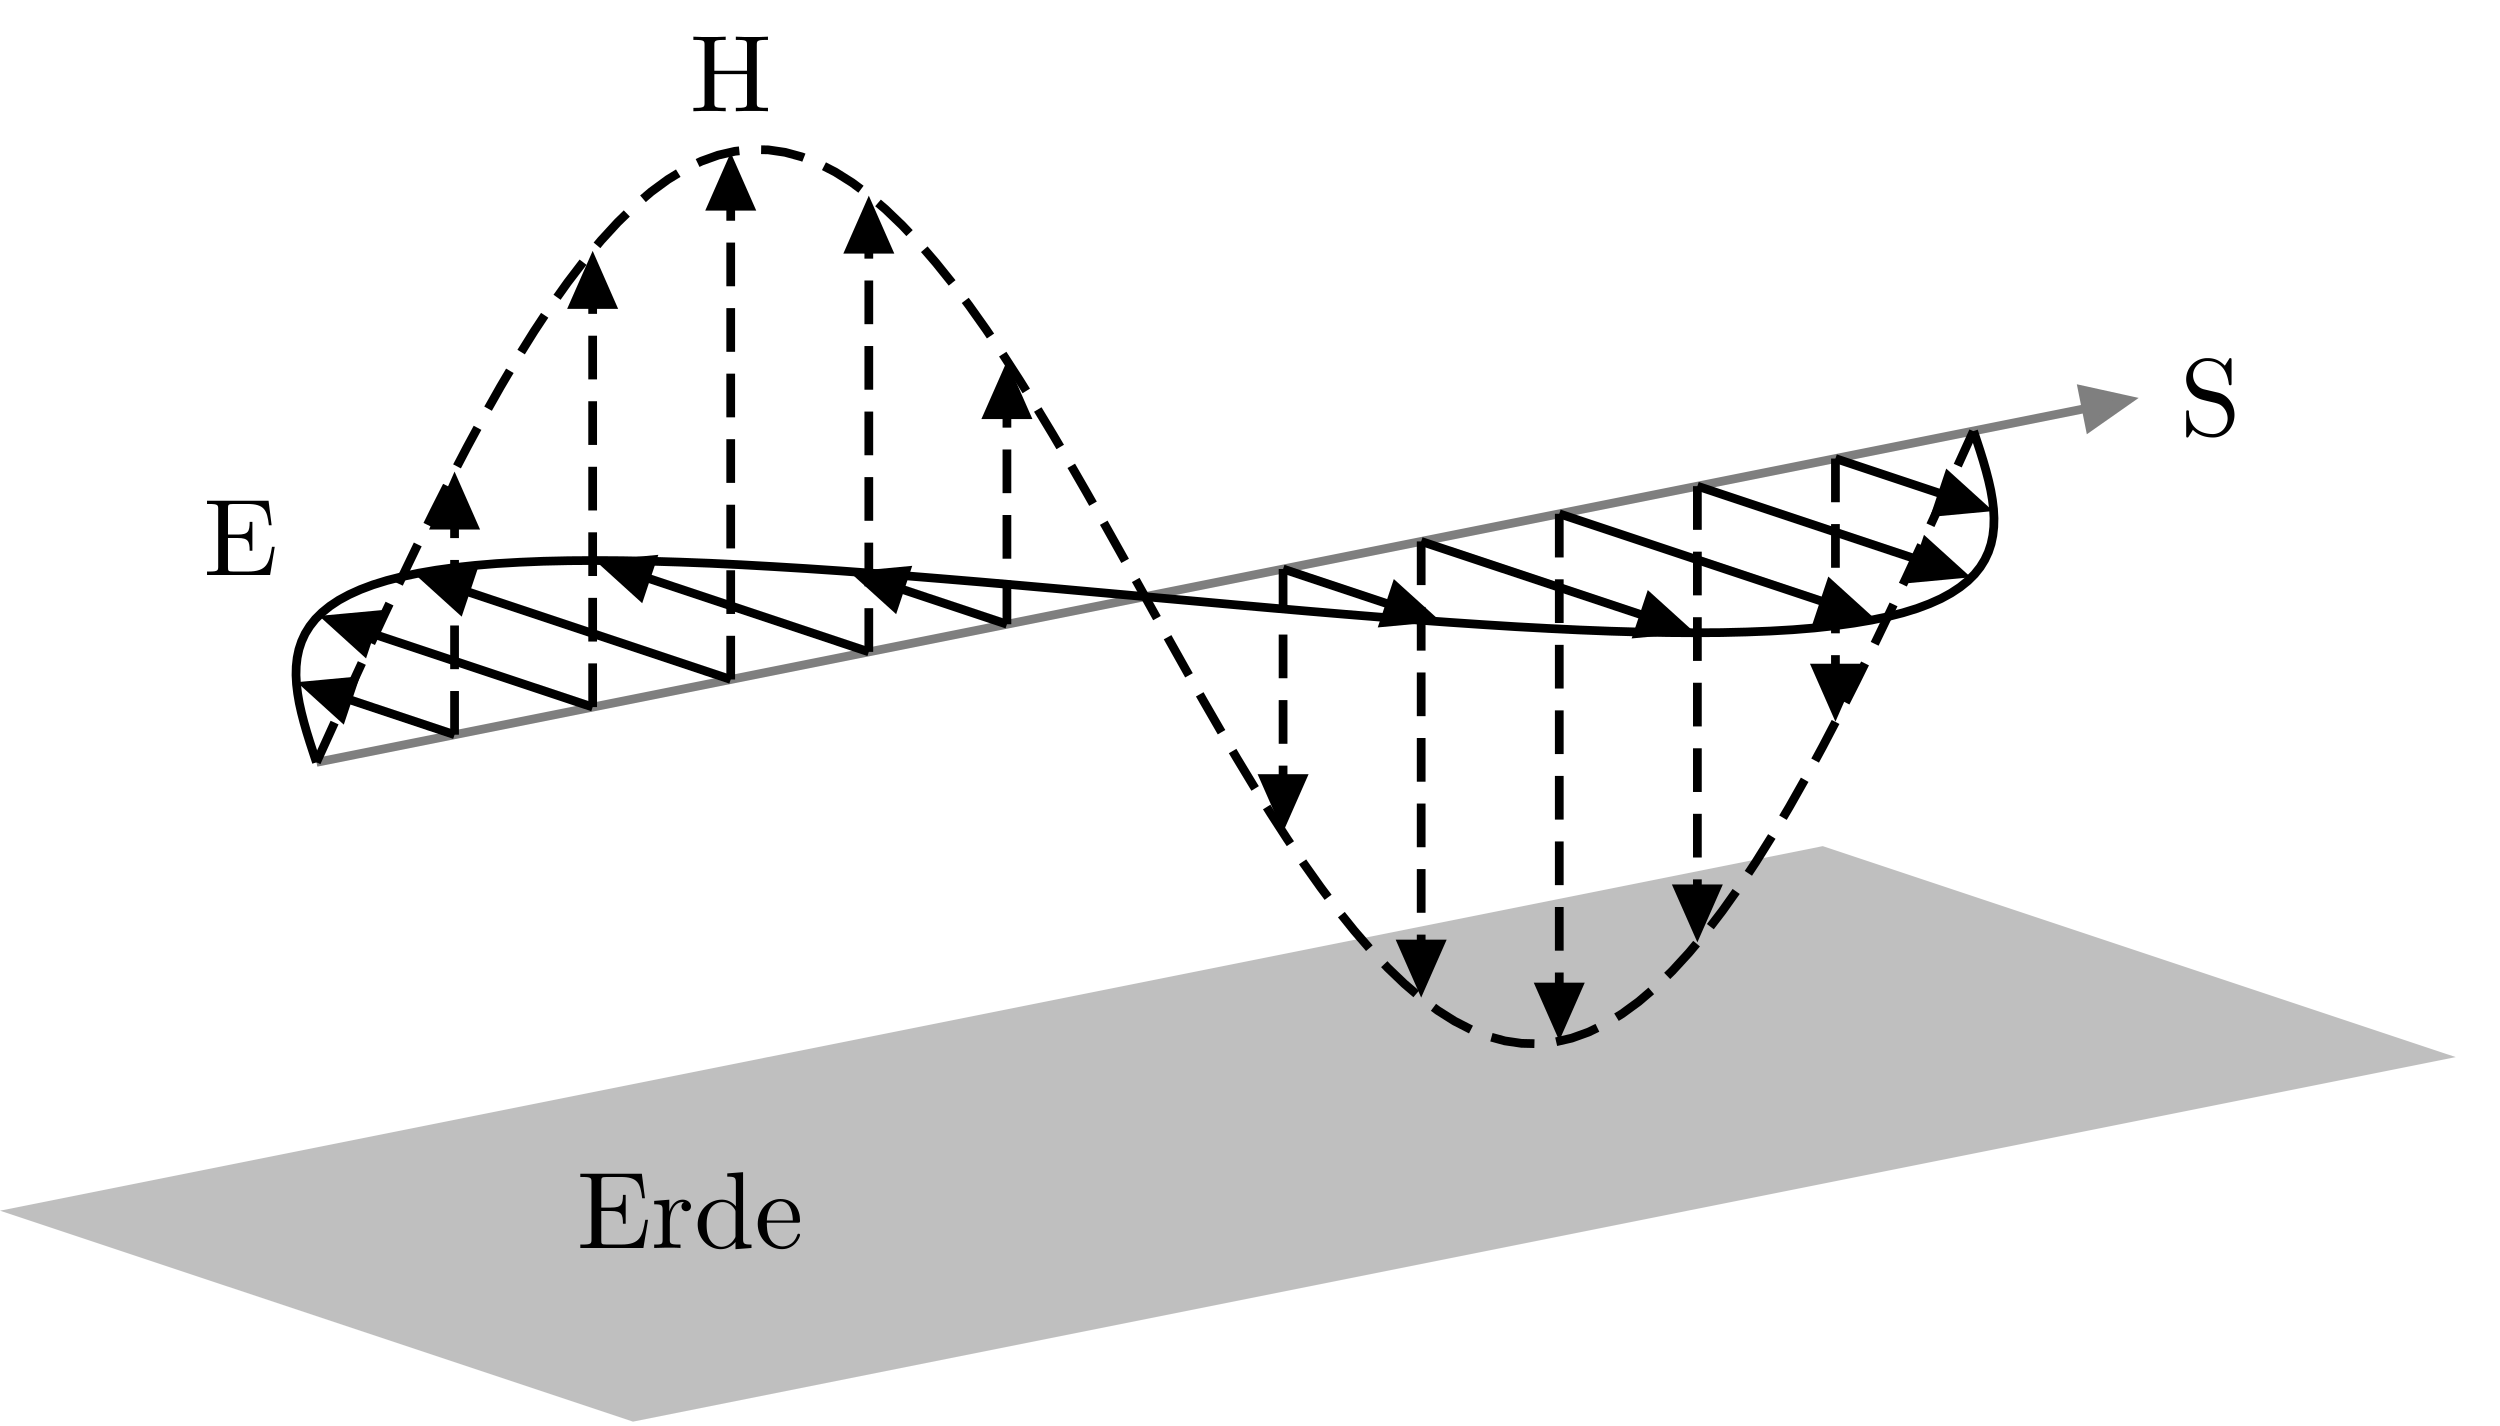 <svg xmlns="http://www.w3.org/2000/svg" xmlns:xlink="http://www.w3.org/1999/xlink" width="227.276" height="129.632"><defs><path id="b" d="M6.484-2.563h-.25c-.25 1.532-.484 2.25-2.187 2.25H2.719c-.469 0-.485-.062-.485-.39V-3.36h.891c.969 0 1.078.312 1.078 1.156h.25v-2.625h-.25c0 .86-.11 1.156-1.078 1.156h-.89v-2.375c0-.328.015-.406.484-.406H4c1.531 0 1.797.547 1.953 1.937h.25L5.922-6.75H.328v.297h.234c.766 0 .782.11.782.469v5.203c0 .36-.016.469-.782.469H.329V0h5.734Zm0 0"/><path id="c" d="M3.625-3.781c0-.328-.313-.61-.75-.61-.719 0-1.078.657-1.219 1.094V-4.39l-1.375.11v.312c.688 0 .766.063.766.547V-.75c0 .438-.11.438-.766.438V0l1.125-.031c.407 0 .875 0 1.266.031v-.313h-.203c-.735 0-.766-.109-.766-.468v-1.531c0-.985.422-1.86 1.172-1.86.078 0 .094 0 .11.016a.426.426 0 0 0-.22.375c0 .281.204.437.422.437.188 0 .438-.125.438-.437Zm0 0"/><path id="d" d="M5.234 0v-.313c-.687 0-.765-.062-.765-.546v-6.032l-1.438.11v.297c.703 0 .781.078.781.562v2.14a1.6 1.6 0 0 0-1.265-.609c-1.172 0-2.203.97-2.203 2.25 0 1.266.969 2.25 2.094 2.25.64 0 1.093-.343 1.343-.656V.11ZM3.781-1.172c0 .172 0 .203-.11.36-.296.484-.75.703-1.171.703-.453 0-.813-.266-1.047-.641-.266-.406-.297-.969-.297-1.375 0-.375.032-.969.313-1.406.203-.313.593-.64 1.125-.64.344 0 .765.14 1.078.593.11.172.11.187.11.375Zm0 0"/><path id="e" d="M4.125-1.188c0-.093-.078-.109-.125-.109-.094 0-.11.047-.14.14C3.515-.14 2.624-.14 2.53-.14c-.5 0-.906-.296-1.125-.671-.297-.47-.297-1.125-.297-1.485h2.766c.219 0 .25 0 .25-.203 0-.984-.531-1.953-1.781-1.953C1.188-4.453.28-3.422.28-2.187.281-.86 1.328.108 2.47.108 3.672.11 4.125-1 4.125-1.187ZM3.469-2.5h-2.36C1.172-3.984 2-4.234 2.344-4.234c1.031 0 1.125 1.343 1.125 1.734Zm0 0"/><path id="f" d="M4.953-1.844c0-1-.656-1.812-1.484-2.015l-1.266-.297a1.308 1.308 0 0 1-1.015-1.266A1.3 1.3 0 0 1 2.5-6.734c1.656 0 1.875 1.64 1.938 2.078.015.062.015.125.125.125.125 0 .125-.047.125-.235v-2c0-.171 0-.234-.11-.234-.062 0-.078 0-.14.125l-.36.563C3.781-6.595 3.375-7 2.5-7 1.39-7 .562-6.125.562-5.078A1.9 1.9 0 0 0 1.86-3.266c.11.047.61.172 1.313.329.265.078.562.14.844.515.203.25.312.578.312.906 0 .704-.5 1.422-1.344 1.422-.28 0-1.03-.047-1.562-.531-.578-.531-.61-1.172-.61-1.531C.797-2.25.72-2.25.688-2.25c-.125 0-.125.063-.125.25v1.984c0 .172 0 .235.11.235.062 0 .078-.016.14-.125 0 0 .032-.047.36-.578.312.343.937.703 1.828.703 1.156 0 1.953-.969 1.953-2.063Zm0 0"/><path id="g" d="M7.11 0v-.313h-.235c-.766 0-.781-.109-.781-.468v-5.235c0-.359.015-.468.781-.468h.234v-.297c-.343.031-1.078.031-1.453.031s-1.125 0-1.468-.031v.297h.234c.766 0 .781.109.781.468v2.329H2.234v-2.329c0-.359.016-.468.782-.468h.25v-.297c-.36.031-1.094.031-1.47.031-.374 0-1.124 0-1.468-.031v.297h.234c.766 0 .782.109.782.468V-.78c0 .36-.016.469-.782.469H.329V0c.344-.031 1.078-.031 1.453-.031.39 0 1.125 0 1.485.031v-.313h-.25c-.766 0-.782-.109-.782-.468v-2.594h2.97v2.594c0 .36-.016.469-.782.469h-.234V0C4.53-.031 5.266-.031 5.64-.031s1.125 0 1.468.031Zm0 0"/><clipPath id="a"><path d="M0 76h224v53.242H0Zm0 0"/></clipPath></defs><g clip-path="url(#a)"><path fill="#BFBFBF" d="m0 110.063 165.707-33.141 57.543 19.18-165.707 33.14Zm0 0"/></g><use xlink:href="#b" x="52.428" y="113.454"/><use xlink:href="#c" x="59.191" y="113.454"/><use xlink:href="#d" x="63.084" y="113.454"/><use xlink:href="#e" x="68.606" y="113.454"/><path fill="none" stroke="#7F7F7F" stroke-miterlimit="10" stroke-width=".794" d="m28.77 69.305 160.683-32.137"/><path fill="#7F7F7F" stroke="#7F7F7F" stroke-miterlimit="10" stroke-width=".794" d="m193.46 36.367-4.147-.914.671 3.352Zm0 0"/><use xlink:href="#f" x="198.184" y="39.555"/><path fill="none" stroke="#000" stroke-dasharray="3.972 1.986" stroke-miterlimit="10" stroke-width=".794" d="m28.77 69.305 1.523-3.348 1.52-3.332 1.523-3.309 1.52-3.27 1.523-3.226 1.52-3.16 1.523-3.094 1.52-3.007 1.523-2.914 1.52-2.813 1.523-2.695 1.52-2.57 1.523-2.442 1.52-2.297 1.523-2.144 1.52-1.989 1.523-1.828 1.52-1.656 1.523-1.48 1.52-1.297 1.523-1.118 1.52-.93 1.523-.734 1.523-.547 1.52-.351 1.523-.16 1.52.031 1.523.223 1.52.414 1.523.597 1.52.782 1.523.96 1.52 1.13 1.523 1.3 1.52 1.461 1.523 1.613 1.52 1.762 1.523 1.895 1.52 2.027 1.523 2.145 1.52 2.253 1.523 2.356 1.52 2.441 1.523 2.52 1.52 2.586 1.523 2.64 1.52 2.684 1.523 2.715 1.52 2.73 1.523 2.739 1.52 2.73 1.523 2.715 1.52 2.684 1.523 2.64 1.52 2.586 1.523 2.52 1.52 2.445 1.523 2.355 1.52 2.254 1.523 2.145 1.52 2.031 1.523 1.895 1.519 1.761 1.523 1.618 1.524 1.46 1.52 1.301 1.523 1.133 1.52.961 1.523.781 1.52.598 1.523.418 1.52.223 1.523.035 1.52-.157 1.523-.351 1.52-.547 1.523-.734 1.52-.926 1.523-1.113 1.52-1.301 1.523-1.477 1.52-1.656 1.523-1.824 1.52-1.988 1.523-2.145 1.52-2.297 1.523-2.437 1.52-2.57 1.523-2.696 1.52-2.809 1.523-2.914 1.52-3.008 1.522-3.09 1.52-3.163 1.523-3.223 1.52-3.274 1.523-3.308 1.52-3.332 1.523-3.344"/><path fill="none" stroke="#000" stroke-miterlimit="10" stroke-width=".794" d="m28.77 69.305-.301-.914-.297-.91-.281-.903-.258-.898-.23-.89-.196-.876-.148-.863-.102-.844-.047-.828.02-.805.086-.781.16-.758.242-.73.324-.703.418-.672.508-.645.61-.605.71-.575.817-.543.925-.5 1.036-.468 1.144-.43 1.262-.39 1.379-.352 1.492-.313 1.61-.277 1.722-.238 1.836-.196 1.953-.164 2.063-.12 2.171-.09 2.282-.051 2.383-.016 2.484.016 2.578.047 2.676.082 2.758.105 2.843.137 2.918.164 2.993.183 3.054.207 3.121.23 3.168.243 3.215.262 3.258.273 3.289.285 3.312.293 3.333.301 3.343.3 3.344.306 3.344.3 3.332.301 3.316.293 3.29.285 3.253.274 3.219.261 3.168.247 3.117.226 3.059.207 2.992.188 2.922.16 2.84.137 2.761.109 2.672.078 2.582.05 2.485.016 2.382-.015 2.282-.055 2.175-.086 2.063-.12 1.953-.161 1.84-.2 1.723-.238 1.609-.273 1.496-.316 1.375-.352 1.266-.39 1.144-.43 1.04-.465.921-.504.817-.54.714-.573.61-.606.512-.644.414-.672.328-.703.242-.73.16-.759.086-.78.02-.806-.043-.828-.102-.843-.148-.864-.196-.875-.23-.886-.258-.899-.281-.906-.297-.91-.301-.91"/><use xlink:href="#g" x="62.707" y="10.115"/><use xlink:href="#b" x="18.492" y="52.271"/><path fill="none" stroke="#000" stroke-dasharray="3.972 1.986" stroke-miterlimit="10" stroke-width=".794" d="M41.324 66.793V47.941"/><path stroke="#000" stroke-miterlimit="10" stroke-width=".794" d="m41.324 43.855-1.71 3.887h3.421Zm0 0"/><path fill="none" stroke="#000" stroke-miterlimit="10" stroke-width=".794" d="m41.324 66.793-9.527-3.176"/><path stroke="#000" stroke-miterlimit="10" stroke-width=".794" d="m27.926 62.328 3.144 2.848.54-1.621.542-1.621Zm0 0"/><path fill="none" stroke="#000" stroke-dasharray="3.972 1.986" stroke-miterlimit="10" stroke-width=".794" d="M53.879 64.281V27.88"/><path stroke="#000" stroke-miterlimit="10" stroke-width=".794" d="m53.879 23.793-1.711 3.887h3.418Zm0 0"/><path fill="none" stroke="#000" stroke-miterlimit="10" stroke-width=".794" d="M53.879 64.281 33.82 57.598"/><path stroke="#000" stroke-miterlimit="10" stroke-width=".794" d="m29.945 56.305 3.149 2.851 1.078-3.242Zm0 0"/><path fill="none" stroke="#000" stroke-dasharray="3.972 1.986" stroke-miterlimit="10" stroke-width=".794" d="M66.43 61.773V18.945"/><path stroke="#000" stroke-miterlimit="10" stroke-width=".794" d="m66.43 14.86-1.707 3.886h3.418Zm0 0"/><path fill="none" stroke="#000" stroke-miterlimit="10" stroke-width=".794" d="m66.43 61.773-23.91-7.972"/><path stroke="#000" stroke-miterlimit="10" stroke-width=".794" d="m38.645 52.512 3.144 2.847.543-1.62.54-1.622Zm0 0"/><path fill="none" stroke="#000" stroke-dasharray="3.972 1.986" stroke-miterlimit="10" stroke-width=".794" d="M78.984 59.262V22.855"/><path stroke="#000" stroke-miterlimit="10" stroke-width=".794" d="m78.984 18.773-1.71 3.887h3.421Zm0 0"/><path fill="none" stroke="#000" stroke-miterlimit="10" stroke-width=".794" d="M78.984 59.262 58.93 52.574"/><path stroke="#000" stroke-miterlimit="10" stroke-width=".794" d="m55.055 51.285 3.144 2.852.54-1.625.542-1.621Zm0 0"/><path fill="none" stroke="#000" stroke-dasharray="3.972 1.986" stroke-miterlimit="10" stroke-width=".794" d="M91.54 56.75V37.898"/><path stroke="#000" stroke-miterlimit="10" stroke-width=".794" d="M91.54 33.812 89.827 37.7h3.422Zm0 0"/><path fill="none" stroke="#000" stroke-miterlimit="10" stroke-width=".794" d="m91.54 56.75-9.528-3.176"/><path stroke="#000" stroke-miterlimit="10" stroke-width=".794" d="m78.137 52.285 3.148 2.848 1.078-3.242Zm0 0"/><path fill="none" stroke="#000" stroke-dasharray="3.972 1.986" stroke-miterlimit="10" stroke-width=".794" d="M116.645 51.73v18.852"/><path stroke="#000" stroke-miterlimit="10" stroke-width=".794" d="m116.645 74.664 1.71-3.883h-3.418Zm0 0"/><path fill="none" stroke="#000" stroke-miterlimit="10" stroke-width=".794" d="m116.645 51.73 9.527 3.172"/><path stroke="#000" stroke-miterlimit="10" stroke-width=".794" d="m130.047 56.195-3.149-2.851-.539 1.625-.539 1.62Zm0 0"/><path fill="none" stroke="#000" stroke-dasharray="3.972 1.986" stroke-miterlimit="10" stroke-width=".794" d="M129.2 49.219V85.62"/><path stroke="#000" stroke-miterlimit="10" stroke-width=".794" d="m129.2 89.707 1.71-3.887h-3.422Zm0 0"/><path fill="none" stroke="#000" stroke-miterlimit="10" stroke-width=".794" d="m129.2 49.219 20.058 6.683"/><path stroke="#000" stroke-miterlimit="10" stroke-width=".794" d="m153.133 57.195-3.149-2.851-.539 1.62-.543 1.626Zm0 0"/><path fill="none" stroke="#000" stroke-dasharray="3.972 1.986" stroke-miterlimit="10" stroke-width=".794" d="M141.754 46.707v42.828"/><path stroke="#000" stroke-miterlimit="10" stroke-width=".794" d="m141.754 93.621 1.707-3.887h-3.418Zm0 0"/><path fill="none" stroke="#000" stroke-miterlimit="10" stroke-width=".794" d="m141.754 46.707 23.91 7.969"/><path stroke="#000" stroke-miterlimit="10" stroke-width=".794" d="m169.54 55.969-3.145-2.852-.543 1.625-.54 1.621Zm0 0"/><path fill="none" stroke="#000" stroke-dasharray="3.972 1.986" stroke-miterlimit="10" stroke-width=".794" d="M154.309 44.195v36.407"/><path stroke="#000" stroke-miterlimit="10" stroke-width=".794" d="m154.309 84.684 1.707-3.883h-3.418Zm0 0"/><path fill="none" stroke="#000" stroke-miterlimit="10" stroke-width=".794" d="m154.309 44.195 20.054 6.688"/><path stroke="#000" stroke-miterlimit="10" stroke-width=".794" d="m178.238 52.172-3.144-2.848-.543 1.621-.54 1.621Zm0 0"/><path fill="none" stroke="#000" stroke-dasharray="3.972 1.986" stroke-miterlimit="10" stroke-width=".794" d="M166.86 41.687V60.54"/><path stroke="#000" stroke-miterlimit="10" stroke-width=".794" d="m166.86 64.625 1.71-3.887h-3.418Zm0 0"/><path fill="none" stroke="#000" stroke-miterlimit="10" stroke-width=".794" d="m166.86 41.687 9.527 3.176"/><path stroke="#000" stroke-miterlimit="10" stroke-width=".794" d="m180.262 46.152-3.145-2.851-.543 1.625-.539 1.62Zm0 0"/></svg>
